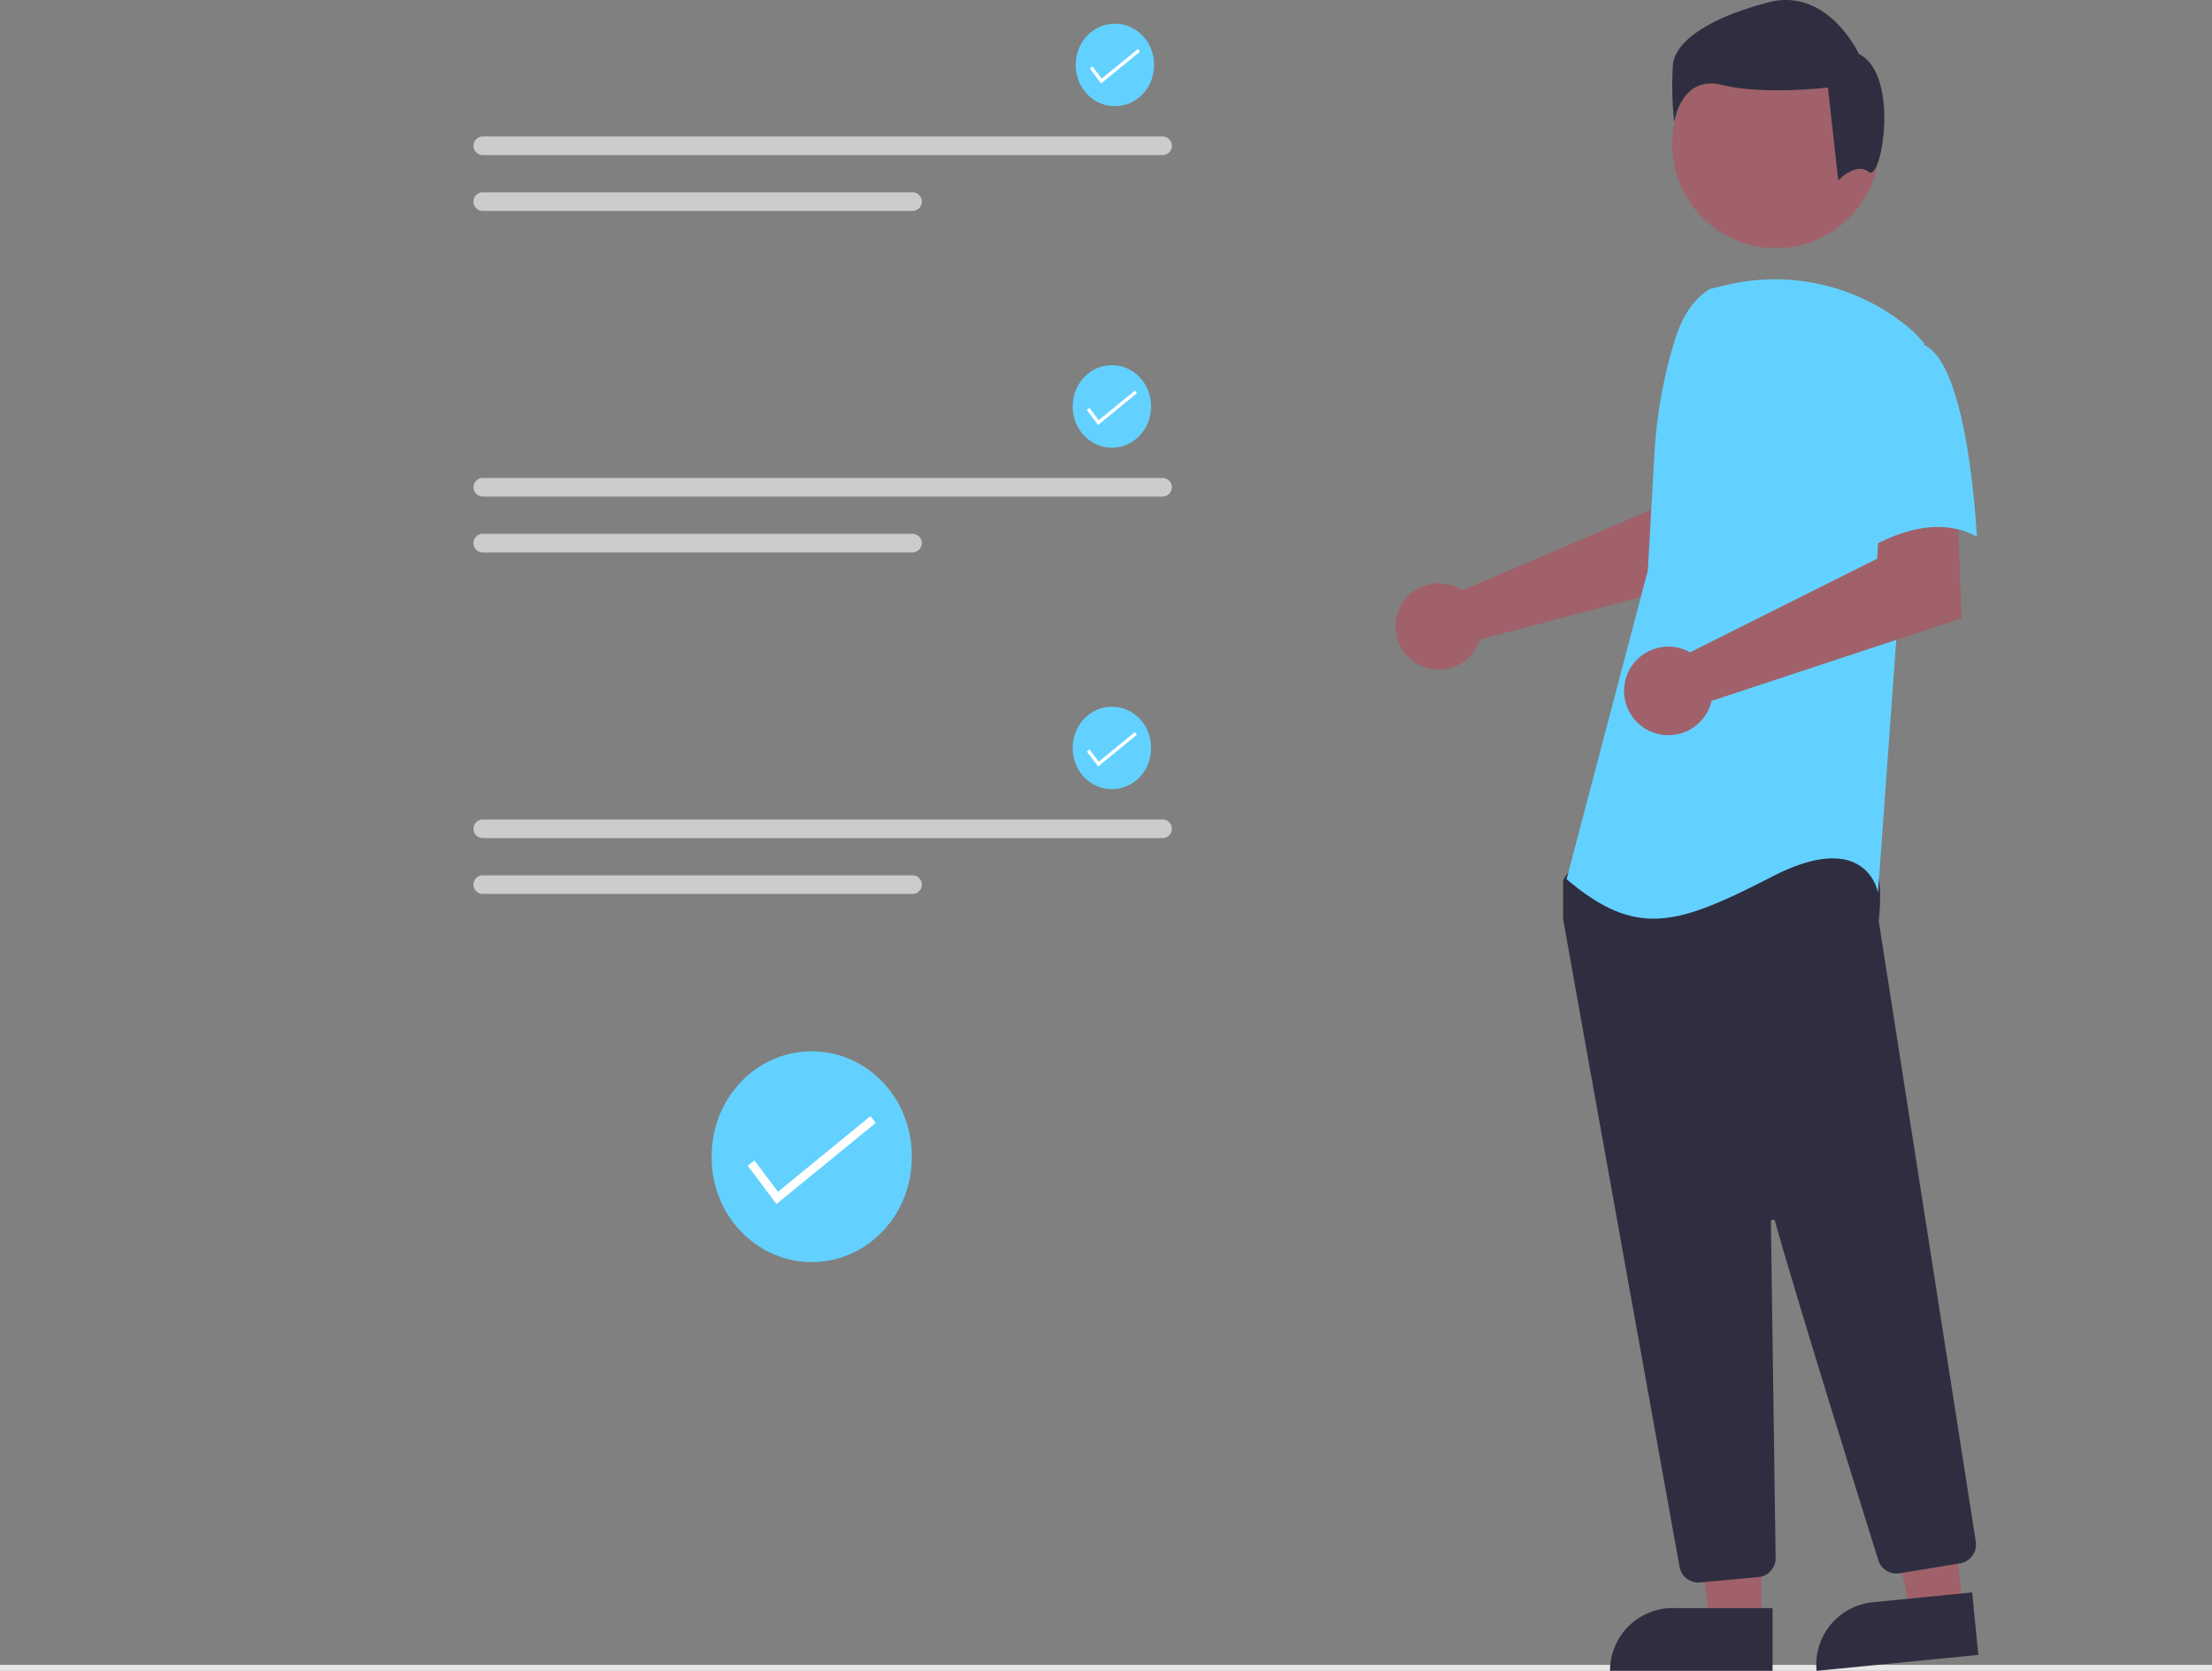 <svg xmlns="http://www.w3.org/2000/svg" id="ae7b1516-7baa-4f85-8821-b2a97daeda5e" width="738.22" height="557.747" data-name="Layer 1" viewBox="0 0 738.22 557.747"><rect x="0" y="0" width="738.22" height="557.747" fill="#808080" stroke="none"/><path id="a9afa624-d143-4da3-9790-afb66062e65a" fill="#63d1ff" d="M535.174,599.597c0,19.249-14.948,34.854-33.388,34.854s-33.388-15.605-33.388-34.854c0-.436.007-.87.025-1.302.338-19.246,15.563-34.555,34-34.196s33.102,16.253,32.757,35.498Z" data-name="Path 2429" transform="translate(-230.89 -213.157)"/><path id="e3bc7ff1-d70c-4de9-8a31-9e1cd8f5d93e" fill="#fff" d="M490.029,615.076l-9.616-12.822,2.277-1.709,7.835,10.446,30.844-25.233,1.803,2.204Z" data-name="Path 2431" transform="translate(-230.89 -213.157)"/><rect id="a7b62467-cb6d-4a33-bede-3daf66fae9b8" width="738.22" height="2" y="555.747" fill="#e6e6e6" data-name="Rectangle 256"/><g id="a0df80b4-37f6-4e81-b192-ad058c9b46d3" data-name="Group 24"><path id="ab0ed44f-d533-4992-a1b3-ca9ac72248ac" fill="#a0616a" d="M716.948,409.114a14.211,14.211,0,0,1,1.987,1.108l63.154-26.954,2.253-16.636,25.235-.155-1.491,38.158-83.357,22.047a14.94,14.94,0,0,1-.631,1.7,14.411,14.411,0,1,1-7.151-19.265Z" data-name="Path 552" transform="translate(-230.89 -213.157)"/><path id="e96706e1-851e-4da2-ad9b-ad313a8c64fc" fill="#a0616a" d="M818.754,754.875H801.491l-8.212-66.584h25.477Z" data-name="Path 553" transform="translate(-230.89 -213.157)"/><path id="b540b71d-0f03-4ed3-b276-b3415efc1443" fill="#2f2e41" d="M789.161,749.943h33.292v20.955H768.199a20.962,20.962,0,0,1,20.962-20.962h0Z" data-name="Path 554" transform="translate(-230.89 -213.157)"/><path id="b87c34d6-a0a3-40d8-a436-08cd71fc342e" fill="#a0616a" d="M885.89,749.997l-17.178,1.69-14.7-65.458,25.355-2.491Z" data-name="Path 555" transform="translate(-230.89 -213.157)"/><path id="bb56473f-8578-4371-8d17-16b3f8ffc95c" fill="#2f2e41" d="M855.946,747.993l33.126-3.263,2.054,20.857-53.981,5.317a20.958,20.958,0,0,1,18.8-22.911Z" data-name="Path 556" transform="translate(-230.89 -213.157)"/><circle id="b06ede21-2df7-4399-95f3-667c473f6547" cx="592.669" cy="48.268" r="34.583" fill="#a0616a" data-name="Ellipse 84"/><path id="e3edd339-fa60-4375-a5a7-b8711a5f77a0" fill="#2f2e41" d="M797.633,741.409a6.3,6.3,0,0,1-6.217-5.21c-8.929-49.59-38.141-211.772-38.84-216.268a1.991,1.991,0,0,1-.023-.312V507.525a2.1,2.1,0,0,1,.393-1.228l3.858-5.4a2.082,2.082,0,0,1,1.611-.88c22-1.031,94.036-4.054,97.516.294h0c3.495,4.365,2.253,17.611,1.971,20.22l.014.272,32.366,206.982a6.353,6.353,0,0,1-5.233,7.23l-20.214,3.33a6.366,6.366,0,0,1-7.076-4.355c-6.252-19.978-27.216-87.184-34.482-113.19a.7.7,0,0,0-1.381.2c.363,24.79,1.24,88.036,1.549,109.881l.032,2.353a6.362,6.362,0,0,1-5.763,6.387l-19.492,1.766A5.875,5.875,0,0,1,797.633,741.409Z" data-name="Path 557" transform="translate(-230.89 -213.157)"/><path id="fafafea0-d187-42ce-9adc-60692d5c21c2" fill="#63d1ff" d="M801.611,309.607c-6.035,3.588-9.647,10.18-11.719,16.9a160.073,160.073,0,0,0-6.877,38.241l-2.191,38.86-27.113,103.028c23.5,19.883,37.053,15.363,68.686-.9s35.246,5.422,35.246,5.422l6.325-87.663,9.037-95.793a42.487,42.487,0,0,0-6.846-6.581,69.923,69.923,0,0,0-59.761-12.673Z" data-name="Path 99" transform="translate(-230.89 -213.157)"/><path id="bcb42d09-5dc7-4cce-9178-bbabc9608de0" fill="#a0616a" d="M792.805,429.921a14.828,14.828,0,0,1,2.112.986l62.447-31.259,1.036-16.933,25.759-1.776,1.38,38.6-83.45,27.6a14.784,14.784,0,1,1-9.283-17.223Z" data-name="Path 558" transform="translate(-230.89 -213.157)"/><path id="a6b68414-708f-47b2-ba8b-69f9e74523ce" fill="#63d1ff" d="M872.555,328.133c15.363,5.422,18.071,64.171,18.071,64.171-18.075-9.941-39.765,6.326-39.765,6.326s-4.518-15.365-9.941-35.246a34.54,34.54,0,0,1,7.229-32.535S857.19,322.708,872.555,328.133Z" data-name="Path 101" transform="translate(-230.89 -213.157)"/><path id="bcacc9ce-a4f2-4033-9198-64d9603f2d9b" fill="#2f2e41" d="M854.562,270.568c-4.309-3.447-10.187,2.816-10.187,2.816l-3.447-31.016s-21.543,2.581-35.334-.862-15.943,12.5-15.943,12.5a110.654,110.654,0,0,1-.431-19.391c.862-7.756,12.064-15.512,31.885-20.683s30.162,17.236,30.162,17.236C865.063,238.057,858.876,274.019,854.562,270.568Z" data-name="Path 102" transform="translate(-230.89 -213.157)"/></g><path fill="#ccc" d="M392.02,258.709a3.107,3.107,0,0,0,0,6.214H618.878a3.107,3.107,0,0,0,0-6.214Z" transform="translate(-230.89 -213.157)"/><path fill="#ccc" d="M392.02,277.351a3.107,3.107,0,0,0-.013,6.214H535.429a3.107,3.107,0,1,0,0-6.214Z" transform="translate(-230.89 -213.157)"/><path id="baa6ea24-e79a-410b-95a0-90b7a92ae1c1" fill="#63d1ff" d="M616.035,234.956c0,7.534-5.851,13.642-13.068,13.642s-13.068-6.108-13.068-13.642c0-.171.003-.34.01-.51.132-7.533,6.092-13.525,13.308-13.384s12.956,6.361,12.821,13.894Z" data-name="Path 2429" transform="translate(-230.89 -213.157)"/><path id="a0820f47-ad40-463a-872c-13bb80005143" fill="#fff" d="M598.365,241.015l-3.764-5.019.891-.669,3.067,4.089,12.073-9.876.706.863Z" data-name="Path 2431" transform="translate(-230.89 -213.157)"/><path fill="#ccc" d="M392.02,372.709a3.107,3.107,0,0,0,0,6.214H618.878a3.107,3.107,0,0,0,0-6.214Z" transform="translate(-230.89 -213.157)"/><path fill="#ccc" d="M392.02,391.351a3.107,3.107,0,0,0-.013,6.214H535.429a3.107,3.107,0,1,0,0-6.214Z" transform="translate(-230.89 -213.157)"/><path id="b63fc892-67cf-40d0-9003-f173040a559c" fill="#63d1ff" d="M615.035,348.956c0,7.534-5.851,13.642-13.068,13.642s-13.068-6.108-13.068-13.642c0-.171.003-.34.01-.51.132-7.533,6.092-13.525,13.308-13.384s12.956,6.361,12.821,13.894Z" data-name="Path 2429" transform="translate(-230.89 -213.157)"/><path id="b8e61bbe-38fc-40ac-ac8c-5bb63bac7af2" fill="#fff" d="M597.365,355.015l-3.764-5.019.891-.669,3.067,4.089,12.073-9.876.706.863Z" data-name="Path 2431" transform="translate(-230.89 -213.157)"/><path fill="#ccc" d="M392.02,486.709a3.107,3.107,0,0,0,0,6.214H618.878a3.107,3.107,0,0,0,0-6.214Z" transform="translate(-230.89 -213.157)"/><path fill="#ccc" d="M392.02,505.351a3.107,3.107,0,0,0-.013,6.214H535.429a3.107,3.107,0,1,0,0-6.214Z" transform="translate(-230.89 -213.157)"/><path id="f67391c6-f0f4-4d09-a78c-675b0edf0c3b" fill="#63d1ff" d="M615.035,462.956c0,7.534-5.851,13.642-13.068,13.642s-13.068-6.108-13.068-13.642c0-.171.003-.34.01-.51.132-7.533,6.092-13.525,13.308-13.384s12.956,6.361,12.821,13.894Z" data-name="Path 2429" transform="translate(-230.89 -213.157)"/><path id="e94ecbaf-2ca7-4fd5-871d-ab097a8f2c0d" fill="#fff" d="M597.365,469.015l-3.764-5.019.891-.669,3.067,4.089,12.073-9.876.706.863Z" data-name="Path 2431" transform="translate(-230.89 -213.157)"/></svg>